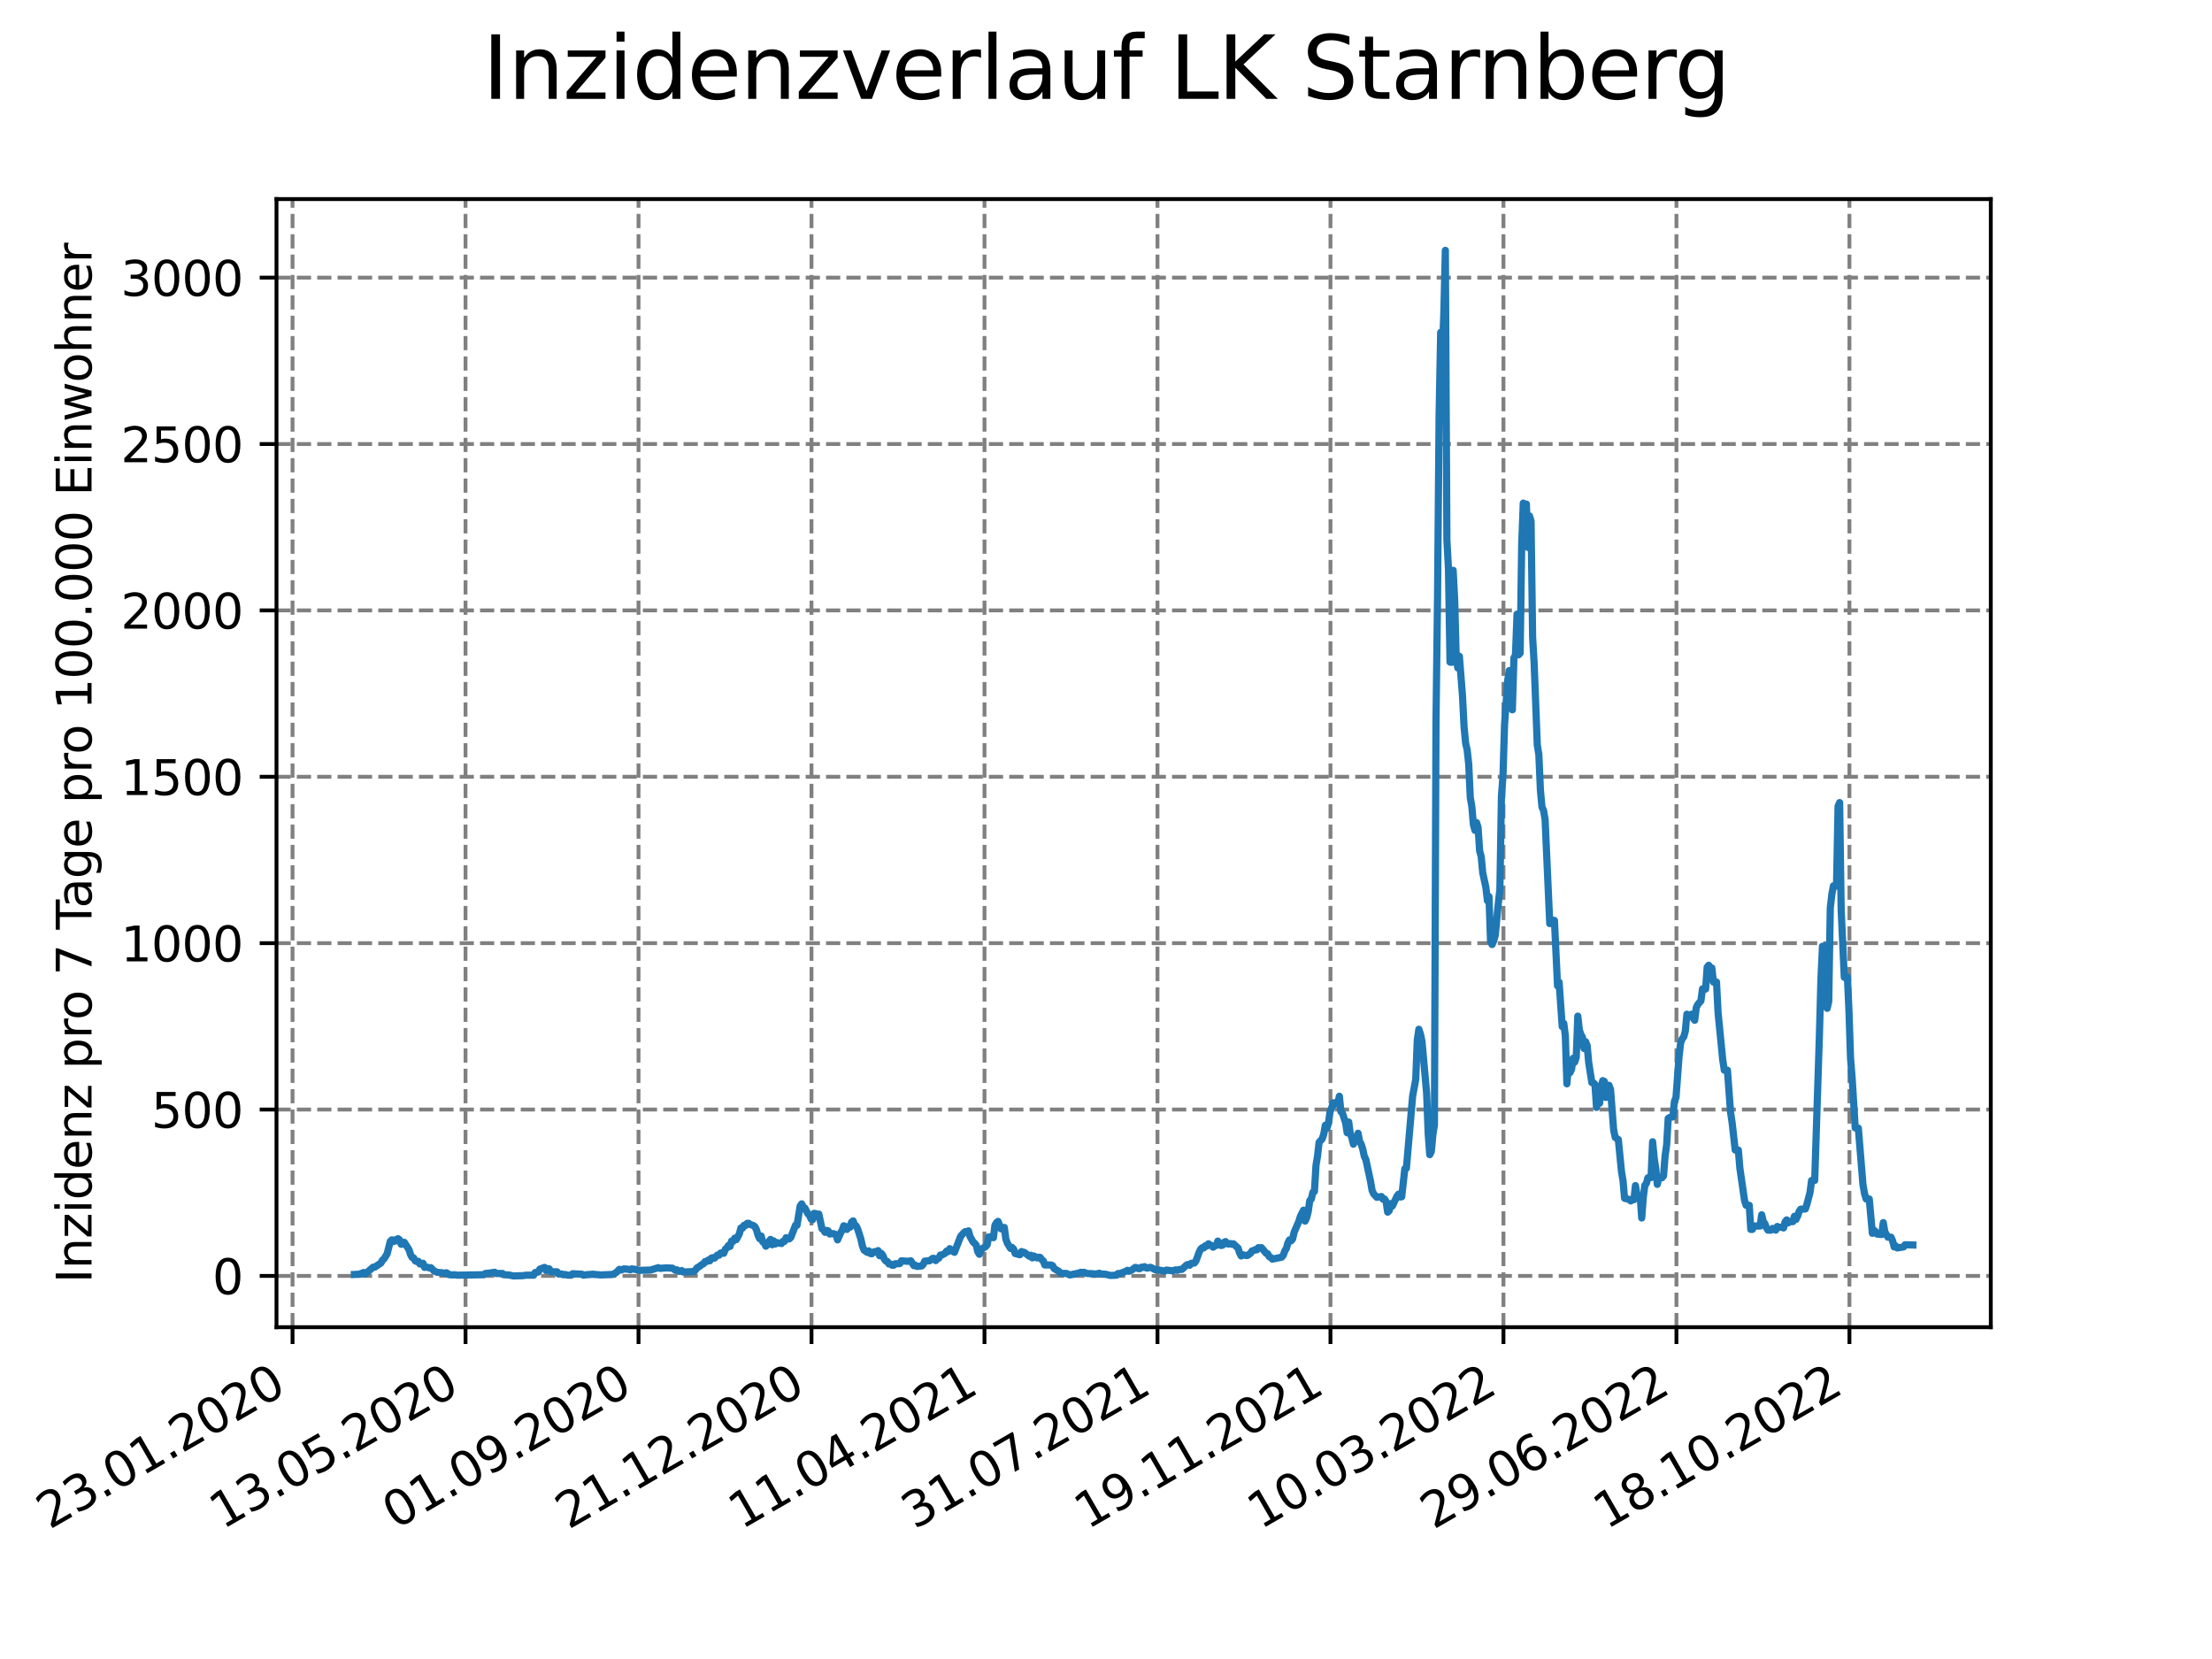 <?xml version="1.0" encoding="utf-8" standalone="no"?>
<!DOCTYPE svg PUBLIC "-//W3C//DTD SVG 1.1//EN"
  "http://www.w3.org/Graphics/SVG/1.1/DTD/svg11.dtd">
<svg xmlns:xlink="http://www.w3.org/1999/xlink" width="460.8pt" height="345.6pt" viewBox="0 0 460.8 345.6" xmlns="http://www.w3.org/2000/svg" version="1.1">
 <defs>
  <style type="text/css">*{stroke-linejoin: round; stroke-linecap: butt}</style>
 </defs>
 <g id="figure_1">
  <g id="patch_1">
   <path d="M 0 345.6 
L 460.8 345.6 
L 460.8 0 
L 0 0 
z
" style="fill: #ffffff"/>
  </g>
  <g id="axes_1">
   <g id="patch_2">
    <path d="M 57.6 276.48 
L 414.72 276.48 
L 414.72 41.472 
L 57.6 41.472 
z
" style="fill: #ffffff"/>
   </g>
   <g id="matplotlib.axis_1">
    <g id="xtick_1">
     <g id="line2d_1">
      <path d="M 60.941 276.48 
L 60.941 41.472 
" clip-path="url(#p04bc86f391)" style="fill: none; stroke-dasharray: 2.96,1.28; stroke-dashoffset: 0; stroke: #808080; stroke-width: 0.8"/>
     </g>
     <g id="line2d_2">
      <defs>
       <path id="m61e6924158" d="M 0 0 
L 0 3.5 
" style="stroke: #000000; stroke-width: 0.8"/>
      </defs>
      <g>
       <use xlink:href="#m61e6924158" x="60.941" y="276.48" style="stroke: #000000; stroke-width: 0.8"/>
      </g>
     </g>
     <g id="text_1">
      <!-- 23.01.2020 -->
      <g transform="translate(10.316 318.689) rotate(-30) scale(0.1 -0.1)">
       <defs>
        <path id="DejaVuSans-32" d="M 1228 531 
L 3431 531 
L 3431 0 
L 469 0 
L 469 531 
Q 828 903 1448 1529 
Q 2069 2156 2228 2338 
Q 2531 2678 2651 2914 
Q 2772 3150 2772 3378 
Q 2772 3750 2511 3984 
Q 2250 4219 1831 4219 
Q 1534 4219 1204 4116 
Q 875 4013 500 3803 
L 500 4441 
Q 881 4594 1212 4672 
Q 1544 4750 1819 4750 
Q 2544 4750 2975 4387 
Q 3406 4025 3406 3419 
Q 3406 3131 3298 2873 
Q 3191 2616 2906 2266 
Q 2828 2175 2409 1742 
Q 1991 1309 1228 531 
z
" transform="scale(0.016)"/>
        <path id="DejaVuSans-33" d="M 2597 2516 
Q 3050 2419 3304 2112 
Q 3559 1806 3559 1356 
Q 3559 666 3084 287 
Q 2609 -91 1734 -91 
Q 1441 -91 1130 -33 
Q 819 25 488 141 
L 488 750 
Q 750 597 1062 519 
Q 1375 441 1716 441 
Q 2309 441 2620 675 
Q 2931 909 2931 1356 
Q 2931 1769 2642 2001 
Q 2353 2234 1838 2234 
L 1294 2234 
L 1294 2753 
L 1863 2753 
Q 2328 2753 2575 2939 
Q 2822 3125 2822 3475 
Q 2822 3834 2567 4026 
Q 2313 4219 1838 4219 
Q 1578 4219 1281 4162 
Q 984 4106 628 3988 
L 628 4550 
Q 988 4650 1302 4700 
Q 1616 4750 1894 4750 
Q 2613 4750 3031 4423 
Q 3450 4097 3450 3541 
Q 3450 3153 3228 2886 
Q 3006 2619 2597 2516 
z
" transform="scale(0.016)"/>
        <path id="DejaVuSans-2e" d="M 684 794 
L 1344 794 
L 1344 0 
L 684 0 
L 684 794 
z
" transform="scale(0.016)"/>
        <path id="DejaVuSans-30" d="M 2034 4250 
Q 1547 4250 1301 3770 
Q 1056 3291 1056 2328 
Q 1056 1369 1301 889 
Q 1547 409 2034 409 
Q 2525 409 2770 889 
Q 3016 1369 3016 2328 
Q 3016 3291 2770 3770 
Q 2525 4250 2034 4250 
z
M 2034 4750 
Q 2819 4750 3233 4129 
Q 3647 3509 3647 2328 
Q 3647 1150 3233 529 
Q 2819 -91 2034 -91 
Q 1250 -91 836 529 
Q 422 1150 422 2328 
Q 422 3509 836 4129 
Q 1250 4750 2034 4750 
z
" transform="scale(0.016)"/>
        <path id="DejaVuSans-31" d="M 794 531 
L 1825 531 
L 1825 4091 
L 703 3866 
L 703 4441 
L 1819 4666 
L 2450 4666 
L 2450 531 
L 3481 531 
L 3481 0 
L 794 0 
L 794 531 
z
" transform="scale(0.016)"/>
       </defs>
       <use xlink:href="#DejaVuSans-32"/>
       <use xlink:href="#DejaVuSans-33" x="63.623"/>
       <use xlink:href="#DejaVuSans-2e" x="127.246"/>
       <use xlink:href="#DejaVuSans-30" x="159.033"/>
       <use xlink:href="#DejaVuSans-31" x="222.656"/>
       <use xlink:href="#DejaVuSans-2e" x="286.279"/>
       <use xlink:href="#DejaVuSans-32" x="318.066"/>
       <use xlink:href="#DejaVuSans-30" x="381.689"/>
       <use xlink:href="#DejaVuSans-32" x="445.312"/>
       <use xlink:href="#DejaVuSans-30" x="508.936"/>
      </g>
     </g>
    </g>
    <g id="xtick_2">
     <g id="line2d_3">
      <path d="M 96.978 276.48 
L 96.978 41.472 
" clip-path="url(#p04bc86f391)" style="fill: none; stroke-dasharray: 2.96,1.28; stroke-dashoffset: 0; stroke: #808080; stroke-width: 0.8"/>
     </g>
     <g id="line2d_4">
      <g>
       <use xlink:href="#m61e6924158" x="96.978" y="276.48" style="stroke: #000000; stroke-width: 0.8"/>
      </g>
     </g>
     <g id="text_2">
      <!-- 13.05.2020 -->
      <g transform="translate(46.353 318.689) rotate(-30) scale(0.1 -0.1)">
       <defs>
        <path id="DejaVuSans-35" d="M 691 4666 
L 3169 4666 
L 3169 4134 
L 1269 4134 
L 1269 2991 
Q 1406 3038 1543 3061 
Q 1681 3084 1819 3084 
Q 2600 3084 3056 2656 
Q 3513 2228 3513 1497 
Q 3513 744 3044 326 
Q 2575 -91 1722 -91 
Q 1428 -91 1123 -41 
Q 819 9 494 109 
L 494 744 
Q 775 591 1075 516 
Q 1375 441 1709 441 
Q 2250 441 2565 725 
Q 2881 1009 2881 1497 
Q 2881 1984 2565 2268 
Q 2250 2553 1709 2553 
Q 1456 2553 1204 2497 
Q 953 2441 691 2322 
L 691 4666 
z
" transform="scale(0.016)"/>
       </defs>
       <use xlink:href="#DejaVuSans-31"/>
       <use xlink:href="#DejaVuSans-33" x="63.623"/>
       <use xlink:href="#DejaVuSans-2e" x="127.246"/>
       <use xlink:href="#DejaVuSans-30" x="159.033"/>
       <use xlink:href="#DejaVuSans-35" x="222.656"/>
       <use xlink:href="#DejaVuSans-2e" x="286.279"/>
       <use xlink:href="#DejaVuSans-32" x="318.066"/>
       <use xlink:href="#DejaVuSans-30" x="381.689"/>
       <use xlink:href="#DejaVuSans-32" x="445.312"/>
       <use xlink:href="#DejaVuSans-30" x="508.936"/>
      </g>
     </g>
    </g>
    <g id="xtick_3">
     <g id="line2d_5">
      <path d="M 133.015 276.48 
L 133.015 41.472 
" clip-path="url(#p04bc86f391)" style="fill: none; stroke-dasharray: 2.96,1.28; stroke-dashoffset: 0; stroke: #808080; stroke-width: 0.8"/>
     </g>
     <g id="line2d_6">
      <g>
       <use xlink:href="#m61e6924158" x="133.015" y="276.48" style="stroke: #000000; stroke-width: 0.8"/>
      </g>
     </g>
     <g id="text_3">
      <!-- 01.09.2020 -->
      <g transform="translate(82.389 318.689) rotate(-30) scale(0.1 -0.1)">
       <defs>
        <path id="DejaVuSans-39" d="M 703 97 
L 703 672 
Q 941 559 1184 500 
Q 1428 441 1663 441 
Q 2288 441 2617 861 
Q 2947 1281 2994 2138 
Q 2813 1869 2534 1725 
Q 2256 1581 1919 1581 
Q 1219 1581 811 2004 
Q 403 2428 403 3163 
Q 403 3881 828 4315 
Q 1253 4750 1959 4750 
Q 2769 4750 3195 4129 
Q 3622 3509 3622 2328 
Q 3622 1225 3098 567 
Q 2575 -91 1691 -91 
Q 1453 -91 1209 -44 
Q 966 3 703 97 
z
M 1959 2075 
Q 2384 2075 2632 2365 
Q 2881 2656 2881 3163 
Q 2881 3666 2632 3958 
Q 2384 4250 1959 4250 
Q 1534 4250 1286 3958 
Q 1038 3666 1038 3163 
Q 1038 2656 1286 2365 
Q 1534 2075 1959 2075 
z
" transform="scale(0.016)"/>
       </defs>
       <use xlink:href="#DejaVuSans-30"/>
       <use xlink:href="#DejaVuSans-31" x="63.623"/>
       <use xlink:href="#DejaVuSans-2e" x="127.246"/>
       <use xlink:href="#DejaVuSans-30" x="159.033"/>
       <use xlink:href="#DejaVuSans-39" x="222.656"/>
       <use xlink:href="#DejaVuSans-2e" x="286.279"/>
       <use xlink:href="#DejaVuSans-32" x="318.066"/>
       <use xlink:href="#DejaVuSans-30" x="381.689"/>
       <use xlink:href="#DejaVuSans-32" x="445.312"/>
       <use xlink:href="#DejaVuSans-30" x="508.936"/>
      </g>
     </g>
    </g>
    <g id="xtick_4">
     <g id="line2d_7">
      <path d="M 169.051 276.48 
L 169.051 41.472 
" clip-path="url(#p04bc86f391)" style="fill: none; stroke-dasharray: 2.96,1.28; stroke-dashoffset: 0; stroke: #808080; stroke-width: 0.8"/>
     </g>
     <g id="line2d_8">
      <g>
       <use xlink:href="#m61e6924158" x="169.051" y="276.48" style="stroke: #000000; stroke-width: 0.8"/>
      </g>
     </g>
     <g id="text_4">
      <!-- 21.12.2020 -->
      <g transform="translate(118.426 318.689) rotate(-30) scale(0.1 -0.1)">
       <use xlink:href="#DejaVuSans-32"/>
       <use xlink:href="#DejaVuSans-31" x="63.623"/>
       <use xlink:href="#DejaVuSans-2e" x="127.246"/>
       <use xlink:href="#DejaVuSans-31" x="159.033"/>
       <use xlink:href="#DejaVuSans-32" x="222.656"/>
       <use xlink:href="#DejaVuSans-2e" x="286.279"/>
       <use xlink:href="#DejaVuSans-32" x="318.066"/>
       <use xlink:href="#DejaVuSans-30" x="381.689"/>
       <use xlink:href="#DejaVuSans-32" x="445.312"/>
       <use xlink:href="#DejaVuSans-30" x="508.936"/>
      </g>
     </g>
    </g>
    <g id="xtick_5">
     <g id="line2d_9">
      <path d="M 205.088 276.48 
L 205.088 41.472 
" clip-path="url(#p04bc86f391)" style="fill: none; stroke-dasharray: 2.96,1.28; stroke-dashoffset: 0; stroke: #808080; stroke-width: 0.8"/>
     </g>
     <g id="line2d_10">
      <g>
       <use xlink:href="#m61e6924158" x="205.088" y="276.48" style="stroke: #000000; stroke-width: 0.8"/>
      </g>
     </g>
     <g id="text_5">
      <!-- 11.04.2021 -->
      <g transform="translate(154.463 318.689) rotate(-30) scale(0.1 -0.1)">
       <defs>
        <path id="DejaVuSans-34" d="M 2419 4116 
L 825 1625 
L 2419 1625 
L 2419 4116 
z
M 2253 4666 
L 3047 4666 
L 3047 1625 
L 3713 1625 
L 3713 1100 
L 3047 1100 
L 3047 0 
L 2419 0 
L 2419 1100 
L 313 1100 
L 313 1709 
L 2253 4666 
z
" transform="scale(0.016)"/>
       </defs>
       <use xlink:href="#DejaVuSans-31"/>
       <use xlink:href="#DejaVuSans-31" x="63.623"/>
       <use xlink:href="#DejaVuSans-2e" x="127.246"/>
       <use xlink:href="#DejaVuSans-30" x="159.033"/>
       <use xlink:href="#DejaVuSans-34" x="222.656"/>
       <use xlink:href="#DejaVuSans-2e" x="286.279"/>
       <use xlink:href="#DejaVuSans-32" x="318.066"/>
       <use xlink:href="#DejaVuSans-30" x="381.689"/>
       <use xlink:href="#DejaVuSans-32" x="445.312"/>
       <use xlink:href="#DejaVuSans-31" x="508.936"/>
      </g>
     </g>
    </g>
    <g id="xtick_6">
     <g id="line2d_11">
      <path d="M 241.125 276.48 
L 241.125 41.472 
" clip-path="url(#p04bc86f391)" style="fill: none; stroke-dasharray: 2.96,1.28; stroke-dashoffset: 0; stroke: #808080; stroke-width: 0.8"/>
     </g>
     <g id="line2d_12">
      <g>
       <use xlink:href="#m61e6924158" x="241.125" y="276.48" style="stroke: #000000; stroke-width: 0.8"/>
      </g>
     </g>
     <g id="text_6">
      <!-- 31.07.2021 -->
      <g transform="translate(190.499 318.689) rotate(-30) scale(0.1 -0.1)">
       <defs>
        <path id="DejaVuSans-37" d="M 525 4666 
L 3525 4666 
L 3525 4397 
L 1831 0 
L 1172 0 
L 2766 4134 
L 525 4134 
L 525 4666 
z
" transform="scale(0.016)"/>
       </defs>
       <use xlink:href="#DejaVuSans-33"/>
       <use xlink:href="#DejaVuSans-31" x="63.623"/>
       <use xlink:href="#DejaVuSans-2e" x="127.246"/>
       <use xlink:href="#DejaVuSans-30" x="159.033"/>
       <use xlink:href="#DejaVuSans-37" x="222.656"/>
       <use xlink:href="#DejaVuSans-2e" x="286.279"/>
       <use xlink:href="#DejaVuSans-32" x="318.066"/>
       <use xlink:href="#DejaVuSans-30" x="381.689"/>
       <use xlink:href="#DejaVuSans-32" x="445.312"/>
       <use xlink:href="#DejaVuSans-31" x="508.936"/>
      </g>
     </g>
    </g>
    <g id="xtick_7">
     <g id="line2d_13">
      <path d="M 277.161 276.48 
L 277.161 41.472 
" clip-path="url(#p04bc86f391)" style="fill: none; stroke-dasharray: 2.96,1.28; stroke-dashoffset: 0; stroke: #808080; stroke-width: 0.8"/>
     </g>
     <g id="line2d_14">
      <g>
       <use xlink:href="#m61e6924158" x="277.161" y="276.48" style="stroke: #000000; stroke-width: 0.8"/>
      </g>
     </g>
     <g id="text_7">
      <!-- 19.11.2021 -->
      <g transform="translate(226.536 318.689) rotate(-30) scale(0.1 -0.1)">
       <use xlink:href="#DejaVuSans-31"/>
       <use xlink:href="#DejaVuSans-39" x="63.623"/>
       <use xlink:href="#DejaVuSans-2e" x="127.246"/>
       <use xlink:href="#DejaVuSans-31" x="159.033"/>
       <use xlink:href="#DejaVuSans-31" x="222.656"/>
       <use xlink:href="#DejaVuSans-2e" x="286.279"/>
       <use xlink:href="#DejaVuSans-32" x="318.066"/>
       <use xlink:href="#DejaVuSans-30" x="381.689"/>
       <use xlink:href="#DejaVuSans-32" x="445.312"/>
       <use xlink:href="#DejaVuSans-31" x="508.936"/>
      </g>
     </g>
    </g>
    <g id="xtick_8">
     <g id="line2d_15">
      <path d="M 313.198 276.48 
L 313.198 41.472 
" clip-path="url(#p04bc86f391)" style="fill: none; stroke-dasharray: 2.96,1.28; stroke-dashoffset: 0; stroke: #808080; stroke-width: 0.8"/>
     </g>
     <g id="line2d_16">
      <g>
       <use xlink:href="#m61e6924158" x="313.198" y="276.48" style="stroke: #000000; stroke-width: 0.8"/>
      </g>
     </g>
     <g id="text_8">
      <!-- 10.03.2022 -->
      <g transform="translate(262.573 318.689) rotate(-30) scale(0.1 -0.1)">
       <use xlink:href="#DejaVuSans-31"/>
       <use xlink:href="#DejaVuSans-30" x="63.623"/>
       <use xlink:href="#DejaVuSans-2e" x="127.246"/>
       <use xlink:href="#DejaVuSans-30" x="159.033"/>
       <use xlink:href="#DejaVuSans-33" x="222.656"/>
       <use xlink:href="#DejaVuSans-2e" x="286.279"/>
       <use xlink:href="#DejaVuSans-32" x="318.066"/>
       <use xlink:href="#DejaVuSans-30" x="381.689"/>
       <use xlink:href="#DejaVuSans-32" x="445.312"/>
       <use xlink:href="#DejaVuSans-32" x="508.936"/>
      </g>
     </g>
    </g>
    <g id="xtick_9">
     <g id="line2d_17">
      <path d="M 349.234 276.48 
L 349.234 41.472 
" clip-path="url(#p04bc86f391)" style="fill: none; stroke-dasharray: 2.96,1.28; stroke-dashoffset: 0; stroke: #808080; stroke-width: 0.8"/>
     </g>
     <g id="line2d_18">
      <g>
       <use xlink:href="#m61e6924158" x="349.234" y="276.48" style="stroke: #000000; stroke-width: 0.8"/>
      </g>
     </g>
     <g id="text_9">
      <!-- 29.06.2022 -->
      <g transform="translate(298.609 318.689) rotate(-30) scale(0.1 -0.1)">
       <defs>
        <path id="DejaVuSans-36" d="M 2113 2584 
Q 1688 2584 1439 2293 
Q 1191 2003 1191 1497 
Q 1191 994 1439 701 
Q 1688 409 2113 409 
Q 2538 409 2786 701 
Q 3034 994 3034 1497 
Q 3034 2003 2786 2293 
Q 2538 2584 2113 2584 
z
M 3366 4563 
L 3366 3988 
Q 3128 4100 2886 4159 
Q 2644 4219 2406 4219 
Q 1781 4219 1451 3797 
Q 1122 3375 1075 2522 
Q 1259 2794 1537 2939 
Q 1816 3084 2150 3084 
Q 2853 3084 3261 2657 
Q 3669 2231 3669 1497 
Q 3669 778 3244 343 
Q 2819 -91 2113 -91 
Q 1303 -91 875 529 
Q 447 1150 447 2328 
Q 447 3434 972 4092 
Q 1497 4750 2381 4750 
Q 2619 4750 2861 4703 
Q 3103 4656 3366 4563 
z
" transform="scale(0.016)"/>
       </defs>
       <use xlink:href="#DejaVuSans-32"/>
       <use xlink:href="#DejaVuSans-39" x="63.623"/>
       <use xlink:href="#DejaVuSans-2e" x="127.246"/>
       <use xlink:href="#DejaVuSans-30" x="159.033"/>
       <use xlink:href="#DejaVuSans-36" x="222.656"/>
       <use xlink:href="#DejaVuSans-2e" x="286.279"/>
       <use xlink:href="#DejaVuSans-32" x="318.066"/>
       <use xlink:href="#DejaVuSans-30" x="381.689"/>
       <use xlink:href="#DejaVuSans-32" x="445.312"/>
       <use xlink:href="#DejaVuSans-32" x="508.936"/>
      </g>
     </g>
    </g>
    <g id="xtick_10">
     <g id="line2d_19">
      <path d="M 385.271 276.48 
L 385.271 41.472 
" clip-path="url(#p04bc86f391)" style="fill: none; stroke-dasharray: 2.96,1.28; stroke-dashoffset: 0; stroke: #808080; stroke-width: 0.8"/>
     </g>
     <g id="line2d_20">
      <g>
       <use xlink:href="#m61e6924158" x="385.271" y="276.48" style="stroke: #000000; stroke-width: 0.8"/>
      </g>
     </g>
     <g id="text_10">
      <!-- 18.10.2022 -->
      <g transform="translate(334.646 318.689) rotate(-30) scale(0.1 -0.1)">
       <defs>
        <path id="DejaVuSans-38" d="M 2034 2216 
Q 1584 2216 1326 1975 
Q 1069 1734 1069 1313 
Q 1069 891 1326 650 
Q 1584 409 2034 409 
Q 2484 409 2743 651 
Q 3003 894 3003 1313 
Q 3003 1734 2745 1975 
Q 2488 2216 2034 2216 
z
M 1403 2484 
Q 997 2584 770 2862 
Q 544 3141 544 3541 
Q 544 4100 942 4425 
Q 1341 4750 2034 4750 
Q 2731 4750 3128 4425 
Q 3525 4100 3525 3541 
Q 3525 3141 3298 2862 
Q 3072 2584 2669 2484 
Q 3125 2378 3379 2068 
Q 3634 1759 3634 1313 
Q 3634 634 3220 271 
Q 2806 -91 2034 -91 
Q 1263 -91 848 271 
Q 434 634 434 1313 
Q 434 1759 690 2068 
Q 947 2378 1403 2484 
z
M 1172 3481 
Q 1172 3119 1398 2916 
Q 1625 2713 2034 2713 
Q 2441 2713 2670 2916 
Q 2900 3119 2900 3481 
Q 2900 3844 2670 4047 
Q 2441 4250 2034 4250 
Q 1625 4250 1398 4047 
Q 1172 3844 1172 3481 
z
" transform="scale(0.016)"/>
       </defs>
       <use xlink:href="#DejaVuSans-31"/>
       <use xlink:href="#DejaVuSans-38" x="63.623"/>
       <use xlink:href="#DejaVuSans-2e" x="127.246"/>
       <use xlink:href="#DejaVuSans-31" x="159.033"/>
       <use xlink:href="#DejaVuSans-30" x="222.656"/>
       <use xlink:href="#DejaVuSans-2e" x="286.279"/>
       <use xlink:href="#DejaVuSans-32" x="318.066"/>
       <use xlink:href="#DejaVuSans-30" x="381.689"/>
       <use xlink:href="#DejaVuSans-32" x="445.312"/>
       <use xlink:href="#DejaVuSans-32" x="508.936"/>
      </g>
     </g>
    </g>
   </g>
   <g id="matplotlib.axis_2">
    <g id="ytick_1">
     <g id="line2d_21">
      <path d="M 57.6 265.798 
L 414.72 265.798 
" clip-path="url(#p04bc86f391)" style="fill: none; stroke-dasharray: 2.96,1.28; stroke-dashoffset: 0; stroke: #808080; stroke-width: 0.8"/>
     </g>
     <g id="line2d_22">
      <defs>
       <path id="m9bffbd8cb1" d="M 0 0 
L -3.5 0 
" style="stroke: #000000; stroke-width: 0.8"/>
      </defs>
      <g>
       <use xlink:href="#m9bffbd8cb1" x="57.6" y="265.798" style="stroke: #000000; stroke-width: 0.8"/>
      </g>
     </g>
     <g id="text_11">
      <!-- 0 -->
      <g transform="translate(44.237 269.597) scale(0.1 -0.1)">
       <use xlink:href="#DejaVuSans-30"/>
      </g>
     </g>
    </g>
    <g id="ytick_2">
     <g id="line2d_23">
      <path d="M 57.6 231.137 
L 414.72 231.137 
" clip-path="url(#p04bc86f391)" style="fill: none; stroke-dasharray: 2.96,1.28; stroke-dashoffset: 0; stroke: #808080; stroke-width: 0.8"/>
     </g>
     <g id="line2d_24">
      <g>
       <use xlink:href="#m9bffbd8cb1" x="57.6" y="231.137" style="stroke: #000000; stroke-width: 0.8"/>
      </g>
     </g>
     <g id="text_12">
      <!-- 500 -->
      <g transform="translate(31.512 234.937) scale(0.1 -0.1)">
       <use xlink:href="#DejaVuSans-35"/>
       <use xlink:href="#DejaVuSans-30" x="63.623"/>
       <use xlink:href="#DejaVuSans-30" x="127.246"/>
      </g>
     </g>
    </g>
    <g id="ytick_3">
     <g id="line2d_25">
      <path d="M 57.6 196.477 
L 414.72 196.477 
" clip-path="url(#p04bc86f391)" style="fill: none; stroke-dasharray: 2.96,1.28; stroke-dashoffset: 0; stroke: #808080; stroke-width: 0.8"/>
     </g>
     <g id="line2d_26">
      <g>
       <use xlink:href="#m9bffbd8cb1" x="57.6" y="196.477" style="stroke: #000000; stroke-width: 0.8"/>
      </g>
     </g>
     <g id="text_13">
      <!-- 1000 -->
      <g transform="translate(25.15 200.276) scale(0.1 -0.1)">
       <use xlink:href="#DejaVuSans-31"/>
       <use xlink:href="#DejaVuSans-30" x="63.623"/>
       <use xlink:href="#DejaVuSans-30" x="127.246"/>
       <use xlink:href="#DejaVuSans-30" x="190.869"/>
      </g>
     </g>
    </g>
    <g id="ytick_4">
     <g id="line2d_27">
      <path d="M 57.6 161.816 
L 414.72 161.816 
" clip-path="url(#p04bc86f391)" style="fill: none; stroke-dasharray: 2.96,1.28; stroke-dashoffset: 0; stroke: #808080; stroke-width: 0.8"/>
     </g>
     <g id="line2d_28">
      <g>
       <use xlink:href="#m9bffbd8cb1" x="57.6" y="161.816" style="stroke: #000000; stroke-width: 0.8"/>
      </g>
     </g>
     <g id="text_14">
      <!-- 1500 -->
      <g transform="translate(25.15 165.615) scale(0.1 -0.1)">
       <use xlink:href="#DejaVuSans-31"/>
       <use xlink:href="#DejaVuSans-35" x="63.623"/>
       <use xlink:href="#DejaVuSans-30" x="127.246"/>
       <use xlink:href="#DejaVuSans-30" x="190.869"/>
      </g>
     </g>
    </g>
    <g id="ytick_5">
     <g id="line2d_29">
      <path d="M 57.6 127.156 
L 414.72 127.156 
" clip-path="url(#p04bc86f391)" style="fill: none; stroke-dasharray: 2.96,1.28; stroke-dashoffset: 0; stroke: #808080; stroke-width: 0.8"/>
     </g>
     <g id="line2d_30">
      <g>
       <use xlink:href="#m9bffbd8cb1" x="57.6" y="127.156" style="stroke: #000000; stroke-width: 0.8"/>
      </g>
     </g>
     <g id="text_15">
      <!-- 2000 -->
      <g transform="translate(25.15 130.955) scale(0.1 -0.1)">
       <use xlink:href="#DejaVuSans-32"/>
       <use xlink:href="#DejaVuSans-30" x="63.623"/>
       <use xlink:href="#DejaVuSans-30" x="127.246"/>
       <use xlink:href="#DejaVuSans-30" x="190.869"/>
      </g>
     </g>
    </g>
    <g id="ytick_6">
     <g id="line2d_31">
      <path d="M 57.6 92.495 
L 414.72 92.495 
" clip-path="url(#p04bc86f391)" style="fill: none; stroke-dasharray: 2.96,1.28; stroke-dashoffset: 0; stroke: #808080; stroke-width: 0.8"/>
     </g>
     <g id="line2d_32">
      <g>
       <use xlink:href="#m9bffbd8cb1" x="57.6" y="92.495" style="stroke: #000000; stroke-width: 0.8"/>
      </g>
     </g>
     <g id="text_16">
      <!-- 2500 -->
      <g transform="translate(25.15 96.294) scale(0.1 -0.1)">
       <use xlink:href="#DejaVuSans-32"/>
       <use xlink:href="#DejaVuSans-35" x="63.623"/>
       <use xlink:href="#DejaVuSans-30" x="127.246"/>
       <use xlink:href="#DejaVuSans-30" x="190.869"/>
      </g>
     </g>
    </g>
    <g id="ytick_7">
     <g id="line2d_33">
      <path d="M 57.6 57.835 
L 414.72 57.835 
" clip-path="url(#p04bc86f391)" style="fill: none; stroke-dasharray: 2.96,1.28; stroke-dashoffset: 0; stroke: #808080; stroke-width: 0.8"/>
     </g>
     <g id="line2d_34">
      <g>
       <use xlink:href="#m9bffbd8cb1" x="57.6" y="57.835" style="stroke: #000000; stroke-width: 0.8"/>
      </g>
     </g>
     <g id="text_17">
      <!-- 3000 -->
      <g transform="translate(25.15 61.634) scale(0.1 -0.1)">
       <use xlink:href="#DejaVuSans-33"/>
       <use xlink:href="#DejaVuSans-30" x="63.623"/>
       <use xlink:href="#DejaVuSans-30" x="127.246"/>
       <use xlink:href="#DejaVuSans-30" x="190.869"/>
      </g>
     </g>
    </g>
    <g id="text_18">
     <!-- Inzidenz pro 7 Tage pro 100.000 Einwohner -->
     <g transform="translate(19.07 267.301) rotate(-90) scale(0.1 -0.1)">
      <defs>
       <path id="DejaVuSans-49" d="M 628 4666 
L 1259 4666 
L 1259 0 
L 628 0 
L 628 4666 
z
" transform="scale(0.016)"/>
       <path id="DejaVuSans-6e" d="M 3513 2113 
L 3513 0 
L 2938 0 
L 2938 2094 
Q 2938 2591 2744 2837 
Q 2550 3084 2163 3084 
Q 1697 3084 1428 2787 
Q 1159 2491 1159 1978 
L 1159 0 
L 581 0 
L 581 3500 
L 1159 3500 
L 1159 2956 
Q 1366 3272 1645 3428 
Q 1925 3584 2291 3584 
Q 2894 3584 3203 3211 
Q 3513 2838 3513 2113 
z
" transform="scale(0.016)"/>
       <path id="DejaVuSans-7a" d="M 353 3500 
L 3084 3500 
L 3084 2975 
L 922 459 
L 3084 459 
L 3084 0 
L 275 0 
L 275 525 
L 2438 3041 
L 353 3041 
L 353 3500 
z
" transform="scale(0.016)"/>
       <path id="DejaVuSans-69" d="M 603 3500 
L 1178 3500 
L 1178 0 
L 603 0 
L 603 3500 
z
M 603 4863 
L 1178 4863 
L 1178 4134 
L 603 4134 
L 603 4863 
z
" transform="scale(0.016)"/>
       <path id="DejaVuSans-64" d="M 2906 2969 
L 2906 4863 
L 3481 4863 
L 3481 0 
L 2906 0 
L 2906 525 
Q 2725 213 2448 61 
Q 2172 -91 1784 -91 
Q 1150 -91 751 415 
Q 353 922 353 1747 
Q 353 2572 751 3078 
Q 1150 3584 1784 3584 
Q 2172 3584 2448 3432 
Q 2725 3281 2906 2969 
z
M 947 1747 
Q 947 1113 1208 752 
Q 1469 391 1925 391 
Q 2381 391 2643 752 
Q 2906 1113 2906 1747 
Q 2906 2381 2643 2742 
Q 2381 3103 1925 3103 
Q 1469 3103 1208 2742 
Q 947 2381 947 1747 
z
" transform="scale(0.016)"/>
       <path id="DejaVuSans-65" d="M 3597 1894 
L 3597 1613 
L 953 1613 
Q 991 1019 1311 708 
Q 1631 397 2203 397 
Q 2534 397 2845 478 
Q 3156 559 3463 722 
L 3463 178 
Q 3153 47 2828 -22 
Q 2503 -91 2169 -91 
Q 1331 -91 842 396 
Q 353 884 353 1716 
Q 353 2575 817 3079 
Q 1281 3584 2069 3584 
Q 2775 3584 3186 3129 
Q 3597 2675 3597 1894 
z
M 3022 2063 
Q 3016 2534 2758 2815 
Q 2500 3097 2075 3097 
Q 1594 3097 1305 2825 
Q 1016 2553 972 2059 
L 3022 2063 
z
" transform="scale(0.016)"/>
       <path id="DejaVuSans-20" transform="scale(0.016)"/>
       <path id="DejaVuSans-70" d="M 1159 525 
L 1159 -1331 
L 581 -1331 
L 581 3500 
L 1159 3500 
L 1159 2969 
Q 1341 3281 1617 3432 
Q 1894 3584 2278 3584 
Q 2916 3584 3314 3078 
Q 3713 2572 3713 1747 
Q 3713 922 3314 415 
Q 2916 -91 2278 -91 
Q 1894 -91 1617 61 
Q 1341 213 1159 525 
z
M 3116 1747 
Q 3116 2381 2855 2742 
Q 2594 3103 2138 3103 
Q 1681 3103 1420 2742 
Q 1159 2381 1159 1747 
Q 1159 1113 1420 752 
Q 1681 391 2138 391 
Q 2594 391 2855 752 
Q 3116 1113 3116 1747 
z
" transform="scale(0.016)"/>
       <path id="DejaVuSans-72" d="M 2631 2963 
Q 2534 3019 2420 3045 
Q 2306 3072 2169 3072 
Q 1681 3072 1420 2755 
Q 1159 2438 1159 1844 
L 1159 0 
L 581 0 
L 581 3500 
L 1159 3500 
L 1159 2956 
Q 1341 3275 1631 3429 
Q 1922 3584 2338 3584 
Q 2397 3584 2469 3576 
Q 2541 3569 2628 3553 
L 2631 2963 
z
" transform="scale(0.016)"/>
       <path id="DejaVuSans-6f" d="M 1959 3097 
Q 1497 3097 1228 2736 
Q 959 2375 959 1747 
Q 959 1119 1226 758 
Q 1494 397 1959 397 
Q 2419 397 2687 759 
Q 2956 1122 2956 1747 
Q 2956 2369 2687 2733 
Q 2419 3097 1959 3097 
z
M 1959 3584 
Q 2709 3584 3137 3096 
Q 3566 2609 3566 1747 
Q 3566 888 3137 398 
Q 2709 -91 1959 -91 
Q 1206 -91 779 398 
Q 353 888 353 1747 
Q 353 2609 779 3096 
Q 1206 3584 1959 3584 
z
" transform="scale(0.016)"/>
       <path id="DejaVuSans-54" d="M -19 4666 
L 3928 4666 
L 3928 4134 
L 2272 4134 
L 2272 0 
L 1638 0 
L 1638 4134 
L -19 4134 
L -19 4666 
z
" transform="scale(0.016)"/>
       <path id="DejaVuSans-61" d="M 2194 1759 
Q 1497 1759 1228 1600 
Q 959 1441 959 1056 
Q 959 750 1161 570 
Q 1363 391 1709 391 
Q 2188 391 2477 730 
Q 2766 1069 2766 1631 
L 2766 1759 
L 2194 1759 
z
M 3341 1997 
L 3341 0 
L 2766 0 
L 2766 531 
Q 2569 213 2275 61 
Q 1981 -91 1556 -91 
Q 1019 -91 701 211 
Q 384 513 384 1019 
Q 384 1609 779 1909 
Q 1175 2209 1959 2209 
L 2766 2209 
L 2766 2266 
Q 2766 2663 2505 2880 
Q 2244 3097 1772 3097 
Q 1472 3097 1187 3025 
Q 903 2953 641 2809 
L 641 3341 
Q 956 3463 1253 3523 
Q 1550 3584 1831 3584 
Q 2591 3584 2966 3190 
Q 3341 2797 3341 1997 
z
" transform="scale(0.016)"/>
       <path id="DejaVuSans-67" d="M 2906 1791 
Q 2906 2416 2648 2759 
Q 2391 3103 1925 3103 
Q 1463 3103 1205 2759 
Q 947 2416 947 1791 
Q 947 1169 1205 825 
Q 1463 481 1925 481 
Q 2391 481 2648 825 
Q 2906 1169 2906 1791 
z
M 3481 434 
Q 3481 -459 3084 -895 
Q 2688 -1331 1869 -1331 
Q 1566 -1331 1297 -1286 
Q 1028 -1241 775 -1147 
L 775 -588 
Q 1028 -725 1275 -790 
Q 1522 -856 1778 -856 
Q 2344 -856 2625 -561 
Q 2906 -266 2906 331 
L 2906 616 
Q 2728 306 2450 153 
Q 2172 0 1784 0 
Q 1141 0 747 490 
Q 353 981 353 1791 
Q 353 2603 747 3093 
Q 1141 3584 1784 3584 
Q 2172 3584 2450 3431 
Q 2728 3278 2906 2969 
L 2906 3500 
L 3481 3500 
L 3481 434 
z
" transform="scale(0.016)"/>
       <path id="DejaVuSans-45" d="M 628 4666 
L 3578 4666 
L 3578 4134 
L 1259 4134 
L 1259 2753 
L 3481 2753 
L 3481 2222 
L 1259 2222 
L 1259 531 
L 3634 531 
L 3634 0 
L 628 0 
L 628 4666 
z
" transform="scale(0.016)"/>
       <path id="DejaVuSans-77" d="M 269 3500 
L 844 3500 
L 1563 769 
L 2278 3500 
L 2956 3500 
L 3675 769 
L 4391 3500 
L 4966 3500 
L 4050 0 
L 3372 0 
L 2619 2869 
L 1863 0 
L 1184 0 
L 269 3500 
z
" transform="scale(0.016)"/>
       <path id="DejaVuSans-68" d="M 3513 2113 
L 3513 0 
L 2938 0 
L 2938 2094 
Q 2938 2591 2744 2837 
Q 2550 3084 2163 3084 
Q 1697 3084 1428 2787 
Q 1159 2491 1159 1978 
L 1159 0 
L 581 0 
L 581 4863 
L 1159 4863 
L 1159 2956 
Q 1366 3272 1645 3428 
Q 1925 3584 2291 3584 
Q 2894 3584 3203 3211 
Q 3513 2838 3513 2113 
z
" transform="scale(0.016)"/>
      </defs>
      <use xlink:href="#DejaVuSans-49"/>
      <use xlink:href="#DejaVuSans-6e" x="29.492"/>
      <use xlink:href="#DejaVuSans-7a" x="92.871"/>
      <use xlink:href="#DejaVuSans-69" x="145.361"/>
      <use xlink:href="#DejaVuSans-64" x="173.145"/>
      <use xlink:href="#DejaVuSans-65" x="236.621"/>
      <use xlink:href="#DejaVuSans-6e" x="298.145"/>
      <use xlink:href="#DejaVuSans-7a" x="361.523"/>
      <use xlink:href="#DejaVuSans-20" x="414.014"/>
      <use xlink:href="#DejaVuSans-70" x="445.801"/>
      <use xlink:href="#DejaVuSans-72" x="509.277"/>
      <use xlink:href="#DejaVuSans-6f" x="548.141"/>
      <use xlink:href="#DejaVuSans-20" x="609.322"/>
      <use xlink:href="#DejaVuSans-37" x="641.109"/>
      <use xlink:href="#DejaVuSans-20" x="704.732"/>
      <use xlink:href="#DejaVuSans-54" x="736.52"/>
      <use xlink:href="#DejaVuSans-61" x="781.104"/>
      <use xlink:href="#DejaVuSans-67" x="842.383"/>
      <use xlink:href="#DejaVuSans-65" x="905.859"/>
      <use xlink:href="#DejaVuSans-20" x="967.383"/>
      <use xlink:href="#DejaVuSans-70" x="999.17"/>
      <use xlink:href="#DejaVuSans-72" x="1062.646"/>
      <use xlink:href="#DejaVuSans-6f" x="1101.51"/>
      <use xlink:href="#DejaVuSans-20" x="1162.691"/>
      <use xlink:href="#DejaVuSans-31" x="1194.479"/>
      <use xlink:href="#DejaVuSans-30" x="1258.102"/>
      <use xlink:href="#DejaVuSans-30" x="1321.725"/>
      <use xlink:href="#DejaVuSans-2e" x="1385.348"/>
      <use xlink:href="#DejaVuSans-30" x="1417.135"/>
      <use xlink:href="#DejaVuSans-30" x="1480.758"/>
      <use xlink:href="#DejaVuSans-30" x="1544.381"/>
      <use xlink:href="#DejaVuSans-20" x="1608.004"/>
      <use xlink:href="#DejaVuSans-45" x="1639.791"/>
      <use xlink:href="#DejaVuSans-69" x="1702.975"/>
      <use xlink:href="#DejaVuSans-6e" x="1730.758"/>
      <use xlink:href="#DejaVuSans-77" x="1794.137"/>
      <use xlink:href="#DejaVuSans-6f" x="1875.924"/>
      <use xlink:href="#DejaVuSans-68" x="1937.105"/>
      <use xlink:href="#DejaVuSans-6e" x="2000.484"/>
      <use xlink:href="#DejaVuSans-65" x="2063.863"/>
      <use xlink:href="#DejaVuSans-72" x="2125.387"/>
     </g>
    </g>
   </g>
   <g id="line2d_35">
    <path d="M 73.833 265.493 
L 74.807 265.443 
L 75.781 265.088 
L 76.105 265.392 
L 77.729 263.972 
L 78.053 263.972 
L 79.352 263.11 
L 79.677 262.501 
L 80.001 262.247 
L 80.65 261.182 
L 81.3 258.595 
L 81.624 258.291 
L 81.949 258.646 
L 82.274 258.291 
L 82.598 258.494 
L 82.923 258.037 
L 83.248 258.291 
L 83.572 259.204 
L 83.897 259.153 
L 84.222 258.798 
L 85.196 260.32 
L 85.52 261.334 
L 85.845 261.943 
L 86.17 262.044 
L 86.494 262.653 
L 86.819 262.805 
L 87.144 262.754 
L 87.468 263.312 
L 88.118 263.16 
L 88.442 264.023 
L 88.767 263.921 
L 89.416 264.124 
L 89.741 264.073 
L 90.39 264.733 
L 91.039 265.037 
L 92.013 265.138 
L 92.663 265.24 
L 92.987 265.138 
L 93.637 265.544 
L 94.286 265.595 
L 94.611 265.544 
L 95.26 265.646 
L 100.779 265.544 
L 101.104 265.291 
L 102.078 265.189 
L 103.052 265.037 
L 103.376 265.291 
L 104.675 265.291 
L 105 265.544 
L 105.974 265.595 
L 106.947 265.798 
L 108.895 265.747 
L 109.545 265.646 
L 111.168 265.646 
L 111.493 265.088 
L 112.142 264.986 
L 112.467 264.378 
L 113.441 264.023 
L 113.765 264.682 
L 114.09 264.327 
L 114.415 264.327 
L 114.739 264.936 
L 115.389 264.936 
L 116.038 264.936 
L 116.362 265.392 
L 117.012 265.392 
L 117.336 265.544 
L 117.661 265.493 
L 118.31 265.646 
L 118.96 265.646 
L 119.284 265.341 
L 121.232 265.443 
L 121.557 265.646 
L 122.206 265.544 
L 123.505 265.443 
L 125.128 265.595 
L 127.401 265.493 
L 127.725 265.443 
L 128.375 265.088 
L 129.024 264.428 
L 129.349 264.58 
L 129.998 264.327 
L 130.972 264.428 
L 131.297 264.53 
L 131.621 264.327 
L 132.271 264.428 
L 133.245 264.631 
L 135.517 264.58 
L 137.14 264.073 
L 137.465 264.225 
L 138.764 264.124 
L 140.062 264.175 
L 140.712 264.631 
L 141.036 264.53 
L 141.361 264.834 
L 141.686 264.834 
L 142.01 264.682 
L 142.335 264.986 
L 143.309 264.936 
L 144.607 264.885 
L 145.257 264.073 
L 145.581 263.921 
L 146.231 263.414 
L 146.555 263.262 
L 146.88 262.805 
L 147.205 262.805 
L 147.529 262.501 
L 147.854 262.653 
L 148.179 262.095 
L 148.503 261.994 
L 148.828 262.095 
L 149.477 261.436 
L 149.802 261.486 
L 150.127 261.03 
L 150.451 260.979 
L 150.776 261.081 
L 151.101 260.218 
L 151.425 259.965 
L 151.75 259.457 
L 152.074 259.66 
L 152.399 258.544 
L 152.724 258.595 
L 153.048 257.936 
L 153.373 258.24 
L 154.022 257.023 
L 154.347 255.805 
L 154.672 255.856 
L 154.996 255.248 
L 155.321 255.298 
L 155.646 254.842 
L 155.97 254.842 
L 156.295 255.095 
L 156.944 255.298 
L 157.269 255.552 
L 157.594 256.211 
L 157.918 257.327 
L 158.243 258.037 
L 158.568 257.479 
L 158.892 258.697 
L 159.217 258.9 
L 159.542 259.61 
L 159.866 259.305 
L 160.191 258.595 
L 160.515 258.189 
L 160.84 259.305 
L 161.165 258.494 
L 161.489 259.153 
L 161.814 258.849 
L 162.788 259.052 
L 163.113 258.595 
L 163.437 258.595 
L 163.762 257.834 
L 164.411 258.088 
L 164.736 257.784 
L 165.71 255.248 
L 166.035 255.248 
L 166.684 251.24 
L 167.009 250.784 
L 167.333 251.443 
L 167.658 251.646 
L 168.307 252.864 
L 168.632 253.168 
L 168.957 253.929 
L 169.281 254.081 
L 169.606 252.762 
L 169.93 252.813 
L 170.255 253.016 
L 170.58 252.914 
L 171.229 255.958 
L 171.554 256.211 
L 171.878 256.718 
L 172.203 256.313 
L 172.528 256.414 
L 172.852 257.074 
L 173.502 256.972 
L 174.151 257.175 
L 174.476 258.291 
L 175.125 256.82 
L 175.45 256.262 
L 175.774 255.349 
L 176.099 255.501 
L 176.424 256.11 
L 176.748 255.501 
L 177.073 255.653 
L 177.398 254.588 
L 177.722 254.335 
L 178.047 255.197 
L 178.371 255.4 
L 178.696 256.11 
L 179.345 258.139 
L 179.67 259.61 
L 179.995 260.421 
L 180.644 260.878 
L 180.969 260.573 
L 181.293 261.131 
L 181.618 261.182 
L 181.943 260.827 
L 182.267 260.726 
L 182.592 260.878 
L 182.917 260.523 
L 183.241 261.588 
L 183.566 261.081 
L 183.891 261.486 
L 184.215 262.298 
L 184.54 262.704 
L 184.865 262.805 
L 185.189 263.312 
L 185.514 263.312 
L 185.839 263.566 
L 186.163 263.566 
L 186.488 263.262 
L 187.137 263.262 
L 187.462 263.211 
L 187.786 262.653 
L 189.085 262.754 
L 189.734 262.653 
L 190.384 263.667 
L 190.708 263.566 
L 191.033 263.82 
L 192.007 263.718 
L 192.332 263.363 
L 192.656 262.704 
L 193.63 262.653 
L 194.28 262.146 
L 194.604 262.146 
L 194.929 262.602 
L 195.254 262.247 
L 195.578 262.095 
L 195.903 261.436 
L 196.227 261.436 
L 196.877 261.081 
L 197.201 260.624 
L 197.526 260.726 
L 197.851 260.117 
L 198.5 260.675 
L 198.825 260.878 
L 200.123 257.53 
L 200.773 256.82 
L 201.097 256.566 
L 201.422 256.617 
L 201.747 256.414 
L 202.071 257.581 
L 202.721 258.747 
L 203.045 259.001 
L 203.37 259.407 
L 203.695 260.776 
L 204.019 261.284 
L 204.344 260.523 
L 204.669 260.066 
L 205.318 259.711 
L 205.642 259.305 
L 205.967 257.682 
L 206.292 257.631 
L 206.941 257.834 
L 207.266 255.248 
L 207.59 254.69 
L 207.915 254.436 
L 208.564 256.008 
L 208.889 255.958 
L 209.214 255.704 
L 209.538 258.139 
L 209.863 259.001 
L 210.512 260.066 
L 210.837 259.863 
L 211.162 260.218 
L 211.486 261.131 
L 212.46 261.385 
L 212.785 260.726 
L 213.434 260.928 
L 214.408 261.689 
L 214.733 261.486 
L 215.057 262.044 
L 215.382 261.639 
L 216.031 262.044 
L 216.356 261.892 
L 216.681 261.943 
L 217.005 262.399 
L 217.33 262.653 
L 217.655 263.515 
L 218.953 263.515 
L 219.278 263.667 
L 219.603 264.276 
L 220.577 264.834 
L 220.901 265.24 
L 222.2 265.291 
L 222.849 265.595 
L 224.797 265.189 
L 225.122 265.037 
L 225.446 265.138 
L 225.771 265.037 
L 226.42 265.291 
L 227.719 265.341 
L 228.044 265.443 
L 229.018 265.24 
L 229.342 265.392 
L 230.316 265.443 
L 231.29 265.696 
L 232.589 265.646 
L 232.913 265.291 
L 233.238 265.341 
L 234.537 264.834 
L 234.861 264.631 
L 235.186 264.834 
L 235.835 264.53 
L 236.485 264.023 
L 236.809 264.073 
L 237.134 264.276 
L 237.459 264.276 
L 237.783 263.972 
L 238.108 264.023 
L 238.433 263.87 
L 238.757 264.124 
L 239.082 264.175 
L 239.407 264.023 
L 239.731 264.023 
L 240.705 264.53 
L 241.03 264.479 
L 242.004 264.682 
L 242.653 264.783 
L 242.978 264.58 
L 244.276 264.733 
L 244.926 264.53 
L 245.25 264.631 
L 245.575 264.479 
L 246.224 264.428 
L 247.198 263.515 
L 247.523 263.414 
L 247.848 263.566 
L 248.172 263.16 
L 248.822 263.11 
L 249.146 262.653 
L 249.795 260.878 
L 250.12 260.218 
L 250.445 259.914 
L 250.769 259.965 
L 251.094 259.508 
L 251.419 259.559 
L 251.743 259.102 
L 252.393 259.508 
L 252.717 259.813 
L 253.042 259.508 
L 253.367 259.457 
L 253.691 258.544 
L 254.016 259.255 
L 254.341 259.457 
L 254.665 259.407 
L 254.99 258.798 
L 255.315 258.646 
L 255.639 259.102 
L 255.964 259.153 
L 256.289 259.052 
L 256.613 259.204 
L 256.938 259.102 
L 257.912 260.015 
L 258.237 261.03 
L 258.561 261.639 
L 258.886 261.385 
L 259.535 261.537 
L 259.86 261.537 
L 260.509 261.081 
L 260.834 260.573 
L 261.158 260.523 
L 261.483 260.32 
L 261.808 260.37 
L 262.132 259.914 
L 262.782 259.914 
L 263.756 261.081 
L 264.08 261.182 
L 264.405 261.791 
L 264.73 261.943 
L 265.054 262.298 
L 267.002 261.892 
L 267.327 261.486 
L 267.651 260.573 
L 267.976 260.066 
L 268.301 258.9 
L 268.625 258.291 
L 268.95 258.494 
L 269.275 258.088 
L 269.599 256.668 
L 270.573 254.436 
L 270.898 253.371 
L 271.547 252.103 
L 271.872 254.385 
L 272.197 253.675 
L 272.521 252.407 
L 272.846 250.125 
L 273.171 249.769 
L 273.495 248.4 
L 273.82 248.197 
L 274.145 242.77 
L 274.469 240.792 
L 274.794 237.951 
L 275.443 237.241 
L 275.768 236.227 
L 276.093 234.401 
L 276.417 235.06 
L 276.742 233.995 
L 277.066 231.611 
L 277.391 230.85 
L 277.716 229.734 
L 278.04 230.038 
L 278.365 229.633 
L 278.69 229.785 
L 279.014 228.365 
L 279.339 231.56 
L 279.664 231.915 
L 280.313 233.893 
L 280.638 235.973 
L 280.962 233.741 
L 281.287 236.176 
L 281.612 236.987 
L 281.936 238.357 
L 282.261 237.596 
L 282.586 237.292 
L 282.91 236.074 
L 283.235 237.799 
L 283.56 238.357 
L 283.884 239.371 
L 284.209 240.893 
L 284.534 241.552 
L 285.507 246.117 
L 285.832 247.994 
L 286.157 248.704 
L 286.806 249.414 
L 287.78 249.262 
L 288.105 249.82 
L 288.429 249.769 
L 288.754 250.327 
L 289.079 252.508 
L 289.403 252.204 
L 289.728 250.733 
L 290.053 251.24 
L 291.027 249.161 
L 291.351 248.755 
L 291.676 249.364 
L 292.001 249.313 
L 292.65 243.48 
L 292.975 243.378 
L 294.273 228.365 
L 294.922 224.865 
L 295.247 216.648 
L 295.572 214.416 
L 295.896 215.38 
L 296.221 216.901 
L 296.87 224.104 
L 297.195 227.756 
L 297.52 236.176 
L 297.844 240.538 
L 298.169 239.879 
L 298.494 236.379 
L 298.818 234.299 
L 299.143 150.455 
L 299.468 124.332 
L 299.792 86.443 
L 300.117 69.248 
L 300.442 73.559 
L 300.766 65.697 
L 301.091 52.154 
L 301.416 112.514 
L 301.74 118.398 
L 302.065 137.926 
L 302.39 137.977 
L 302.714 118.804 
L 303.039 124.992 
L 303.363 137.267 
L 303.688 139.143 
L 304.013 136.709 
L 304.662 144.926 
L 304.987 151.368 
L 305.311 154.766 
L 305.636 156.237 
L 305.961 159.179 
L 306.285 166.128 
L 306.61 168.005 
L 306.935 171.809 
L 307.259 172.975 
L 307.584 171.352 
L 307.909 172.367 
L 308.233 177.236 
L 308.558 178.453 
L 308.883 181.852 
L 309.532 184.845 
L 309.857 187.634 
L 310.181 186.772 
L 310.506 196.105 
L 310.831 196.764 
L 311.155 196.004 
L 311.48 194.888 
L 312.129 188.142 
L 312.454 185.301 
L 312.778 165.874 
L 313.103 161.563 
L 313.428 150.911 
L 314.077 141.781 
L 314.402 139.701 
L 314.726 140.006 
L 315.051 147.868 
L 315.376 137.064 
L 315.7 136.455 
L 316.025 127.934 
L 316.35 136.404 
L 316.674 136.049 
L 316.999 113.376 
L 317.324 104.804 
L 317.648 105.819 
L 317.973 105.007 
L 318.298 114.036 
L 318.622 107.493 
L 318.947 108.558 
L 319.272 132.702 
L 319.596 138.281 
L 320.246 155.223 
L 320.57 157.201 
L 320.895 164.606 
L 321.219 168.106 
L 321.544 168.816 
L 321.869 170.693 
L 322.843 192.402 
L 323.167 191.54 
L 323.492 192.25 
L 323.817 191.743 
L 324.466 205.387 
L 324.791 204.626 
L 325.44 213.858 
L 325.765 213.198 
L 326.089 215.785 
L 326.414 225.778 
L 326.739 221.821 
L 327.063 223.444 
L 327.388 222.734 
L 327.713 220.452 
L 328.037 221.263 
L 328.362 220.249 
L 328.687 211.677 
L 329.011 214.568 
L 329.336 215.532 
L 329.661 216.09 
L 329.985 218.423 
L 330.31 217.003 
L 330.634 217.814 
L 330.959 221.365 
L 331.608 225.524 
L 331.933 225.575 
L 332.258 225.879 
L 332.582 230.698 
L 332.907 227.807 
L 333.232 229.835 
L 333.556 226.386 
L 333.881 225.118 
L 334.206 225.27 
L 334.53 228.618 
L 334.855 228.517 
L 335.18 226.082 
L 335.504 226.944 
L 336.154 235.415 
L 336.478 236.937 
L 337.128 237.393 
L 337.777 243.987 
L 338.102 245.915 
L 338.426 249.617 
L 339.4 249.871 
L 339.725 250.175 
L 340.049 249.871 
L 340.374 249.922 
L 340.699 246.98 
L 341.023 249.059 
L 341.673 249.059 
L 341.997 253.726 
L 342.322 249.465 
L 342.647 246.929 
L 342.971 246.523 
L 343.296 245.357 
L 343.945 245.306 
L 344.27 237.85 
L 344.595 241.248 
L 344.919 243.378 
L 345.244 246.726 
L 345.569 245.306 
L 346.218 245.357 
L 346.543 244.951 
L 346.867 240.842 
L 347.192 238.509 
L 347.517 232.98 
L 347.841 232.777 
L 348.49 232.676 
L 348.815 229.43 
L 349.14 228.618 
L 349.789 219.945 
L 350.114 217.206 
L 350.438 216.394 
L 350.763 215.988 
L 351.088 214.771 
L 351.412 211.271 
L 351.737 211.728 
L 352.062 211.677 
L 352.386 211.271 
L 352.711 212.083 
L 353.036 212.539 
L 353.36 209.902 
L 353.685 209.242 
L 354.334 208.481 
L 354.659 205.996 
L 355.308 206.047 
L 355.633 201.482 
L 355.958 201.076 
L 356.282 202.344 
L 356.607 201.634 
L 356.931 204.576 
L 357.581 204.576 
L 357.905 210.967 
L 358.879 220.807 
L 359.204 222.937 
L 359.853 222.937 
L 360.503 231.662 
L 360.827 233.843 
L 361.477 239.574 
L 362.126 239.574 
L 362.451 243.378 
L 363.425 250.125 
L 363.749 251.088 
L 364.399 251.088 
L 364.723 256.11 
L 365.048 256.11 
L 365.373 255.4 
L 366.671 255.4 
L 366.996 253.066 
L 367.32 254.487 
L 367.645 254.892 
L 367.97 255.755 
L 368.294 256.262 
L 368.944 256.262 
L 369.268 255.907 
L 369.593 255.958 
L 369.918 256.262 
L 370.242 255.501 
L 370.567 255.653 
L 371.216 255.653 
L 371.541 255.805 
L 371.866 254.537 
L 372.19 254.132 
L 372.515 254.74 
L 372.84 254.487 
L 373.489 254.487 
L 373.814 253.371 
L 374.138 254.03 
L 374.463 253.371 
L 374.787 252.356 
L 375.112 251.9 
L 376.086 251.849 
L 376.411 250.885 
L 377.06 248.4 
L 377.385 245.915 
L 378.034 245.915 
L 379.008 215.937 
L 379.333 203.967 
L 379.657 197.119 
L 380.307 197.069 
L 380.631 210.054 
L 380.956 208.633 
L 381.281 189.156 
L 381.605 186.315 
L 381.93 184.54 
L 382.579 184.591 
L 382.904 167.954 
L 383.229 167.193 
L 383.553 189.663 
L 384.202 203.612 
L 384.852 203.561 
L 385.176 210.662 
L 385.501 220.452 
L 385.826 224.459 
L 386.475 234.958 
L 387.124 235.009 
L 388.098 246.878 
L 388.423 248.654 
L 388.748 249.769 
L 389.397 249.769 
L 390.046 256.921 
L 390.371 256.262 
L 390.696 256.566 
L 391.02 257.074 
L 391.994 257.175 
L 392.319 254.69 
L 392.643 256.617 
L 393.293 257.733 
L 393.942 257.733 
L 394.267 258.494 
L 394.591 259.762 
L 394.916 259.559 
L 395.241 259.965 
L 395.89 259.863 
L 396.539 259.762 
L 396.864 259.305 
L 398.487 259.356 
L 398.487 259.356 
" clip-path="url(#p04bc86f391)" style="fill: none; stroke: #1f77b4; stroke-width: 1.5; stroke-linecap: square"/>
   </g>
   <g id="patch_3">
    <path d="M 57.6 276.48 
L 57.6 41.472 
" style="fill: none; stroke: #000000; stroke-width: 0.8; stroke-linejoin: miter; stroke-linecap: square"/>
   </g>
   <g id="patch_4">
    <path d="M 414.72 276.48 
L 414.72 41.472 
" style="fill: none; stroke: #000000; stroke-width: 0.8; stroke-linejoin: miter; stroke-linecap: square"/>
   </g>
   <g id="patch_5">
    <path d="M 57.6 276.48 
L 414.72 276.48 
" style="fill: none; stroke: #000000; stroke-width: 0.8; stroke-linejoin: miter; stroke-linecap: square"/>
   </g>
   <g id="patch_6">
    <path d="M 57.6 41.472 
L 414.72 41.472 
" style="fill: none; stroke: #000000; stroke-width: 0.8; stroke-linejoin: miter; stroke-linecap: square"/>
   </g>
  </g>
  <g id="text_19">
   <!-- Inzidenzverlauf LK Starnberg -->
   <g transform="translate(100.538 20.589) scale(0.18 -0.18)">
    <defs>
     <path id="DejaVuSans-76" d="M 191 3500 
L 800 3500 
L 1894 563 
L 2988 3500 
L 3597 3500 
L 2284 0 
L 1503 0 
L 191 3500 
z
" transform="scale(0.016)"/>
     <path id="DejaVuSans-6c" d="M 603 4863 
L 1178 4863 
L 1178 0 
L 603 0 
L 603 4863 
z
" transform="scale(0.016)"/>
     <path id="DejaVuSans-75" d="M 544 1381 
L 544 3500 
L 1119 3500 
L 1119 1403 
Q 1119 906 1312 657 
Q 1506 409 1894 409 
Q 2359 409 2629 706 
Q 2900 1003 2900 1516 
L 2900 3500 
L 3475 3500 
L 3475 0 
L 2900 0 
L 2900 538 
Q 2691 219 2414 64 
Q 2138 -91 1772 -91 
Q 1169 -91 856 284 
Q 544 659 544 1381 
z
M 1991 3584 
L 1991 3584 
z
" transform="scale(0.016)"/>
     <path id="DejaVuSans-66" d="M 2375 4863 
L 2375 4384 
L 1825 4384 
Q 1516 4384 1395 4259 
Q 1275 4134 1275 3809 
L 1275 3500 
L 2222 3500 
L 2222 3053 
L 1275 3053 
L 1275 0 
L 697 0 
L 697 3053 
L 147 3053 
L 147 3500 
L 697 3500 
L 697 3744 
Q 697 4328 969 4595 
Q 1241 4863 1831 4863 
L 2375 4863 
z
" transform="scale(0.016)"/>
     <path id="DejaVuSans-4c" d="M 628 4666 
L 1259 4666 
L 1259 531 
L 3531 531 
L 3531 0 
L 628 0 
L 628 4666 
z
" transform="scale(0.016)"/>
     <path id="DejaVuSans-4b" d="M 628 4666 
L 1259 4666 
L 1259 2694 
L 3353 4666 
L 4166 4666 
L 1850 2491 
L 4331 0 
L 3500 0 
L 1259 2247 
L 1259 0 
L 628 0 
L 628 4666 
z
" transform="scale(0.016)"/>
     <path id="DejaVuSans-53" d="M 3425 4513 
L 3425 3897 
Q 3066 4069 2747 4153 
Q 2428 4238 2131 4238 
Q 1616 4238 1336 4038 
Q 1056 3838 1056 3469 
Q 1056 3159 1242 3001 
Q 1428 2844 1947 2747 
L 2328 2669 
Q 3034 2534 3370 2195 
Q 3706 1856 3706 1288 
Q 3706 609 3251 259 
Q 2797 -91 1919 -91 
Q 1588 -91 1214 -16 
Q 841 59 441 206 
L 441 856 
Q 825 641 1194 531 
Q 1563 422 1919 422 
Q 2459 422 2753 634 
Q 3047 847 3047 1241 
Q 3047 1584 2836 1778 
Q 2625 1972 2144 2069 
L 1759 2144 
Q 1053 2284 737 2584 
Q 422 2884 422 3419 
Q 422 4038 858 4394 
Q 1294 4750 2059 4750 
Q 2388 4750 2728 4690 
Q 3069 4631 3425 4513 
z
" transform="scale(0.016)"/>
     <path id="DejaVuSans-74" d="M 1172 4494 
L 1172 3500 
L 2356 3500 
L 2356 3053 
L 1172 3053 
L 1172 1153 
Q 1172 725 1289 603 
Q 1406 481 1766 481 
L 2356 481 
L 2356 0 
L 1766 0 
Q 1100 0 847 248 
Q 594 497 594 1153 
L 594 3053 
L 172 3053 
L 172 3500 
L 594 3500 
L 594 4494 
L 1172 4494 
z
" transform="scale(0.016)"/>
     <path id="DejaVuSans-62" d="M 3116 1747 
Q 3116 2381 2855 2742 
Q 2594 3103 2138 3103 
Q 1681 3103 1420 2742 
Q 1159 2381 1159 1747 
Q 1159 1113 1420 752 
Q 1681 391 2138 391 
Q 2594 391 2855 752 
Q 3116 1113 3116 1747 
z
M 1159 2969 
Q 1341 3281 1617 3432 
Q 1894 3584 2278 3584 
Q 2916 3584 3314 3078 
Q 3713 2572 3713 1747 
Q 3713 922 3314 415 
Q 2916 -91 2278 -91 
Q 1894 -91 1617 61 
Q 1341 213 1159 525 
L 1159 0 
L 581 0 
L 581 4863 
L 1159 4863 
L 1159 2969 
z
" transform="scale(0.016)"/>
    </defs>
    <use xlink:href="#DejaVuSans-49"/>
    <use xlink:href="#DejaVuSans-6e" x="29.492"/>
    <use xlink:href="#DejaVuSans-7a" x="92.871"/>
    <use xlink:href="#DejaVuSans-69" x="145.361"/>
    <use xlink:href="#DejaVuSans-64" x="173.145"/>
    <use xlink:href="#DejaVuSans-65" x="236.621"/>
    <use xlink:href="#DejaVuSans-6e" x="298.145"/>
    <use xlink:href="#DejaVuSans-7a" x="361.523"/>
    <use xlink:href="#DejaVuSans-76" x="414.014"/>
    <use xlink:href="#DejaVuSans-65" x="473.193"/>
    <use xlink:href="#DejaVuSans-72" x="534.717"/>
    <use xlink:href="#DejaVuSans-6c" x="575.83"/>
    <use xlink:href="#DejaVuSans-61" x="603.613"/>
    <use xlink:href="#DejaVuSans-75" x="664.893"/>
    <use xlink:href="#DejaVuSans-66" x="728.271"/>
    <use xlink:href="#DejaVuSans-20" x="763.477"/>
    <use xlink:href="#DejaVuSans-4c" x="795.264"/>
    <use xlink:href="#DejaVuSans-4b" x="850.977"/>
    <use xlink:href="#DejaVuSans-20" x="916.553"/>
    <use xlink:href="#DejaVuSans-53" x="948.34"/>
    <use xlink:href="#DejaVuSans-74" x="1011.816"/>
    <use xlink:href="#DejaVuSans-61" x="1051.025"/>
    <use xlink:href="#DejaVuSans-72" x="1112.305"/>
    <use xlink:href="#DejaVuSans-6e" x="1151.668"/>
    <use xlink:href="#DejaVuSans-62" x="1215.047"/>
    <use xlink:href="#DejaVuSans-65" x="1278.523"/>
    <use xlink:href="#DejaVuSans-72" x="1340.047"/>
    <use xlink:href="#DejaVuSans-67" x="1379.41"/>
   </g>
  </g>
 </g>
 <defs>
  <clipPath id="p04bc86f391">
   <rect x="57.6" y="41.472" width="357.12" height="235.008"/>
  </clipPath>
 </defs>
</svg>
